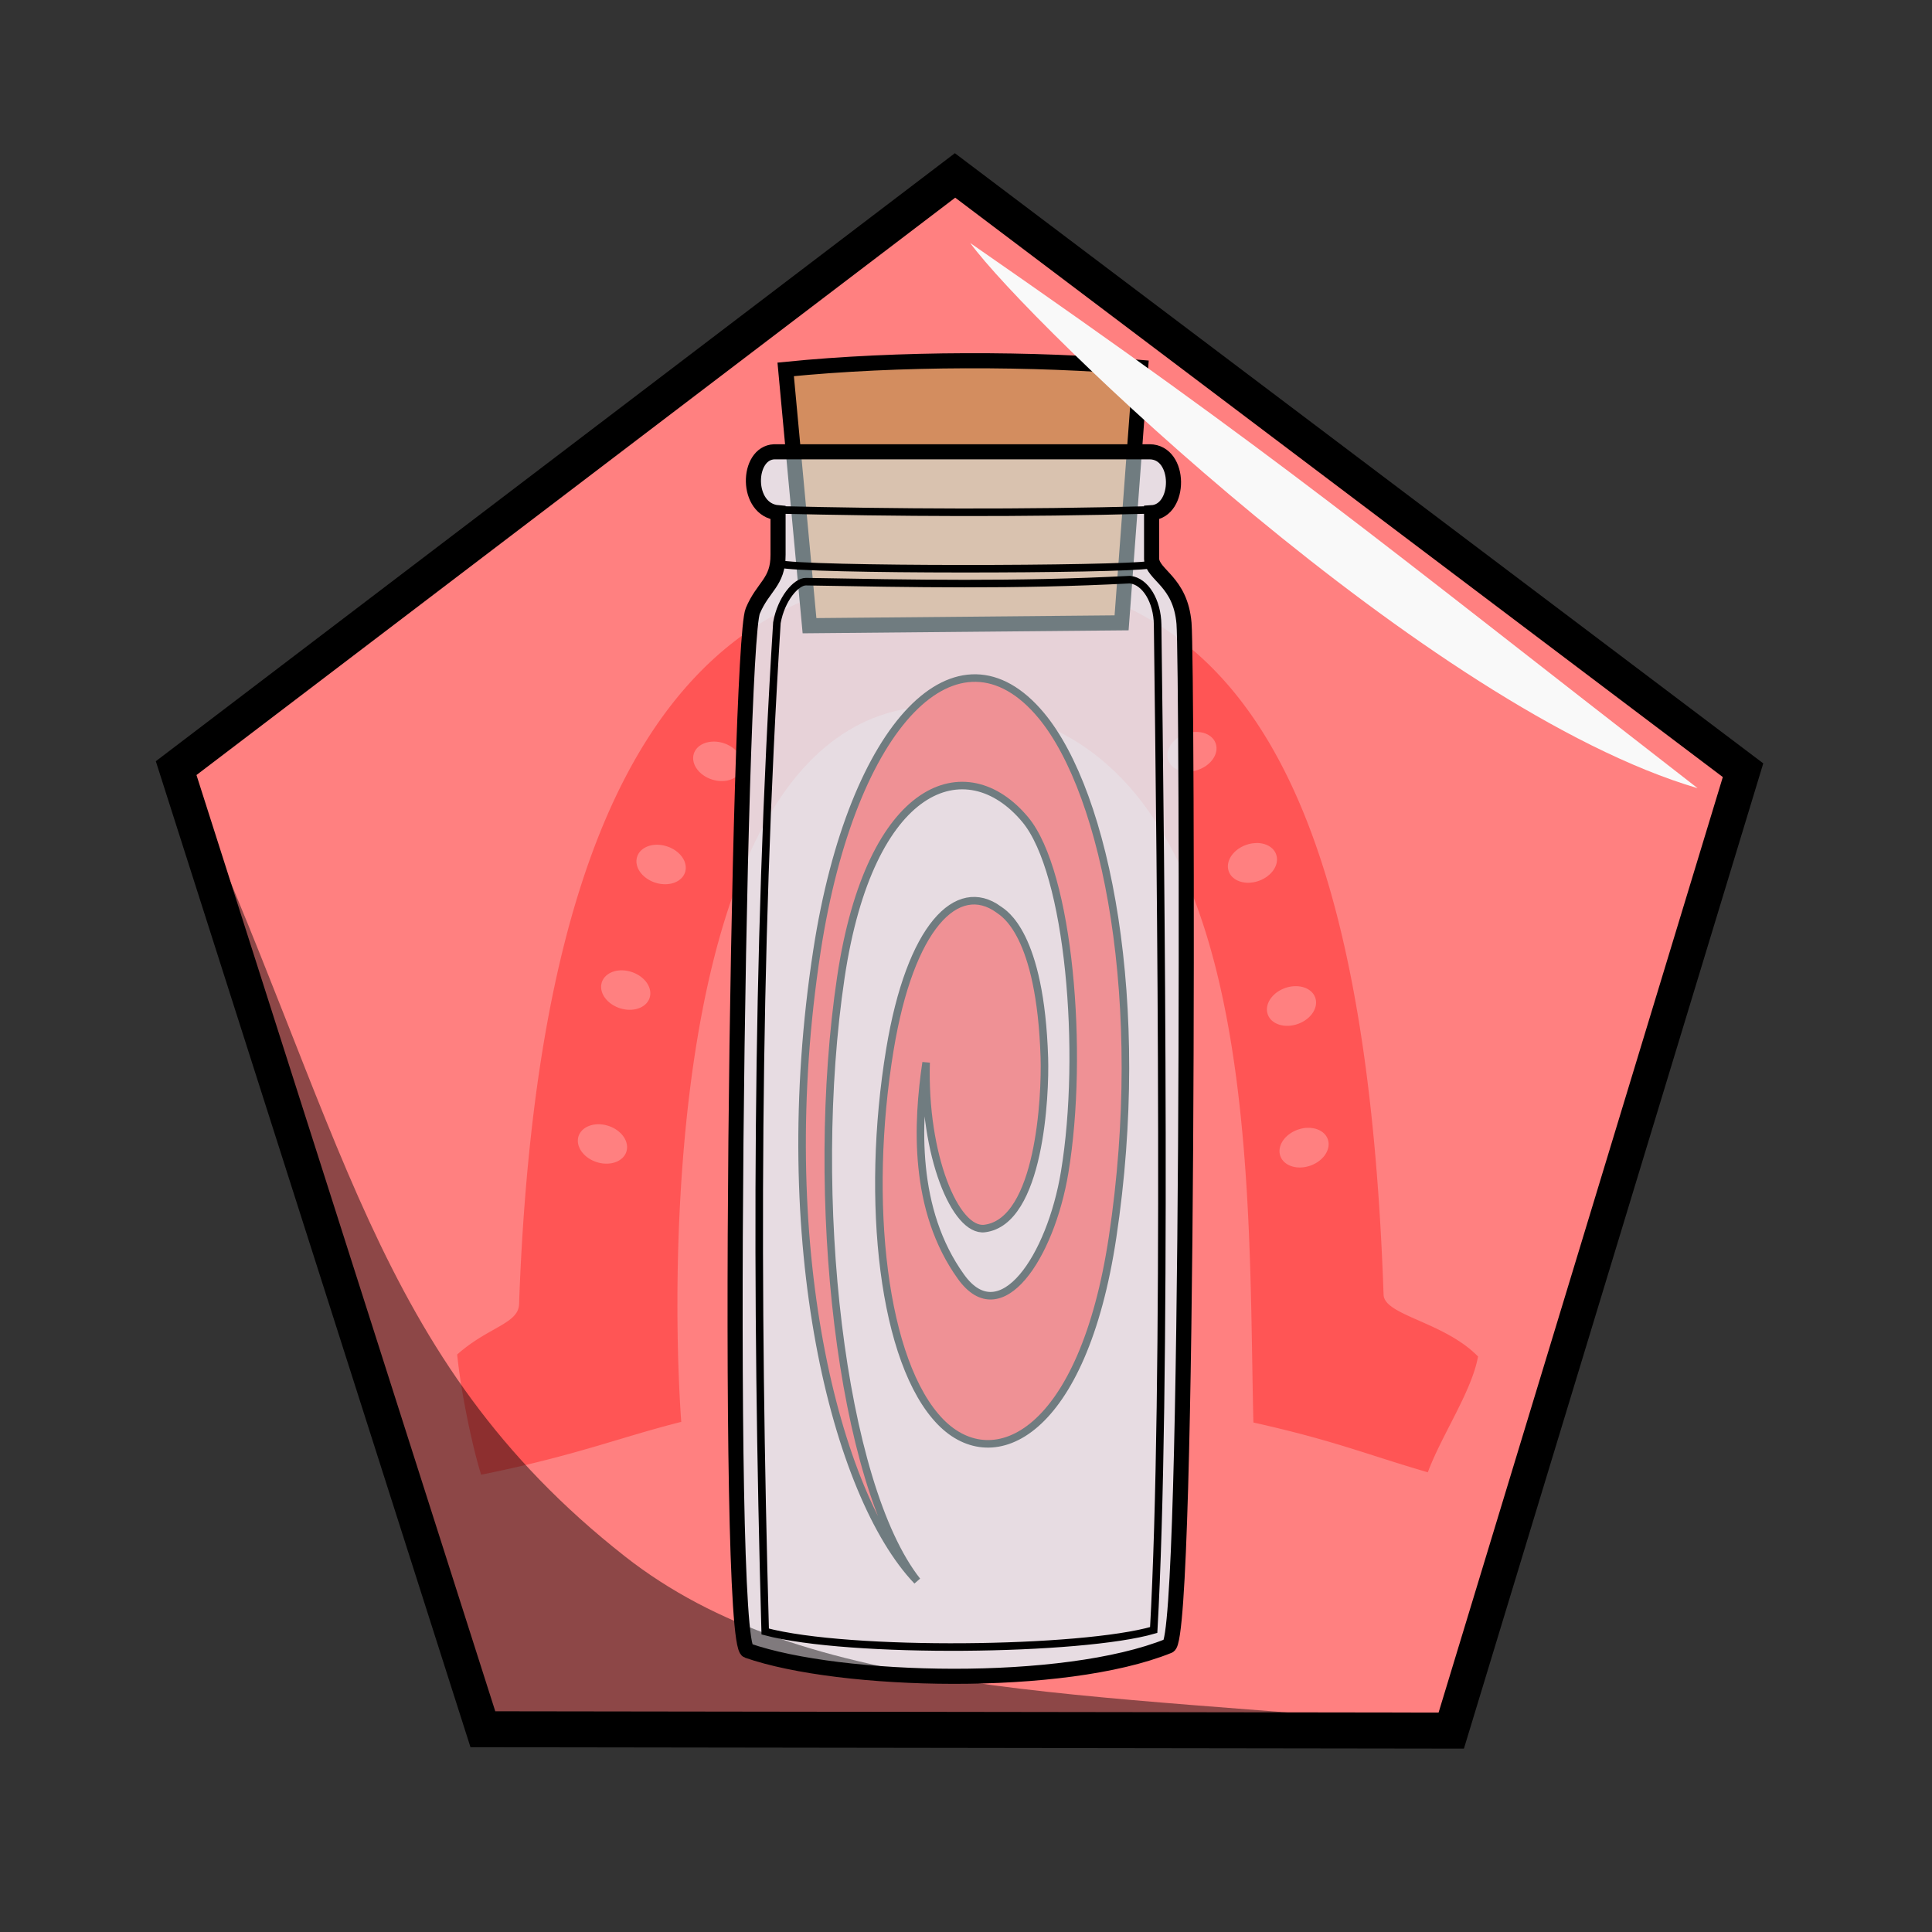 <svg xmlns="http://www.w3.org/2000/svg" viewBox="0 0 64 64">
	<rect x="0" y="0" width="64" height="64" fill="#333333" stroke="none"/>
	<path fill="#ff8080" stroke="#000" stroke-linecap="round" stroke-width=".73" d="M12.143 4.179l-20.48.688-6.985-19.265L.843-26.993l16.973 11.48z" transform="matrix(1.565 .057 -.04 1.632 29.238 49.816)"/>
	<path fill="#f55" fill-rule="evenodd" d="M31.205 18.974c-7.753.16-13.359 6.066-14.01 24.229-.022.65-1.033.758-2.05 1.667.12 1.22.495 3.033.794 3.982 3.18-.645 4.58-1.235 6.628-1.75-.37-5.115-.514-23.502 8.367-23.713 11.024-.26 10.378 15.601 10.587 23.733 2.71.608 3.655 1.029 5.777 1.65.464-1.245 1.456-2.681 1.664-3.836-1.124-1.152-3.105-1.358-3.129-2.047-.636-18.35-5.633-24.1-14.628-23.915zm8.43 5.272a.63.833 70.442 0 1 .645.41.63.833 70.442 0 1-.625.857.63.833 70.442 0 1-.965-.361.63.833 70.442 0 1 .625-.857.63.833 70.442 0 1 .241-.046.63.833 70.442 0 1 .08-.003zm-16.003.32a.833.631 17.971 0 1 .3.04.833.631 17.971 0 1 .646.84.833.631 17.971 0 1-.956.387.833.631 17.971 0 1-.645-.84.833.631 17.971 0 1 .655-.426zm18.01 3.36a.63.833 70.442 0 1 .642.41.63.833 70.442 0 1-.625.857.63.833 70.442 0 1-.965-.36.63.833 70.442 0 1 .625-.857.63.833 70.442 0 1 .245-.046.63.833 70.442 0 1 .079-.003zm-19.889.057a.833.631 17.971 0 1 .003 0 .833.631 17.971 0 1 .301.043.833.631 17.971 0 1 .645.84.833.631 17.971 0 1-.959.384.833.631 17.971 0 1-.645-.84.833.631 17.971 0 1 .655-.427zm-1.17 4.16a.833.631 17.971 0 1 .3.043.833.631 17.971 0 1 .645.84.833.631 17.971 0 1-.955.384.833.631 17.971 0 1-.645-.84.833.631 17.971 0 1 .654-.427zm22.353.526a.63.833 70.442 0 1 .642.407.63.833 70.442 0 1-.625.857.63.833 70.442 0 1-.966-.36.63.833 70.442 0 1 .625-.857.63.833 70.442 0 1 .324-.047zm-23.124 4.574a.833.631 17.971 0 1 .3.04.833.631 17.971 0 1 .646.84.833.631 17.971 0 1-.956.384.833.631 17.971 0 1-.645-.84.833.631 17.971 0 1 .655-.424zm23.461.12a.63.833 70.442 0 1 .721.406.63.833 70.442 0 1-.625.857.63.833 70.442 0 1-.965-.36.63.833 70.442 0 1 .625-.857.63.833 70.442 0 1 .244-.047z"/>
	<path fill="#e0f8ff" fill-opacity=".542" fill-rule="evenodd" d="M24.764 54.678c3.077 1.074 10.474 1.25 13.953-.158.703-.285.616-32.546.505-33.872-.118-1.395-1.035-1.587-1.074-2.13v-1.532c.975-.057.981-2.01-.063-2.02H25.648c-.922.038-.96 1.928.126 2.02v1.39c.005.92-.498 1.046-.837 1.862-.487 1.173-.944 34.17-.173 34.44z"/>
	<path fill="#ff2a2a" fill-rule="evenodd" stroke="#000" stroke-width=".25" d="M33.086 30.131c-1.376-1.002-2.934.56-3.607 4.638-.83 5.03-.233 10.382 1.68 12.337 1.766 1.805 4.717.398 5.697-6.125 1.16-7.718-.195-14.677-2.366-17.283-2.75-3.299-6.262.24-7.426 7.791-1.488 9.659.607 18.04 3.318 20.882-2.53-3.208-3.607-12.762-2.528-19.992.964-6.464 4.156-7.573 6.11-5.227 1.456 1.75 1.96 7.72 1.305 11.676-.464 2.805-2.115 5.3-3.433 3.468-1.6-2.223-1.453-5.104-1.157-7.098-.092 3.053.964 5.62 1.94 5.498 1.833-.229 2.015-4.419 1.977-5.654-.129-4.129-1.345-4.79-1.51-4.91z"/>
	<path fill="#d38d5f" fill-rule="evenodd" stroke="#000" stroke-width=".5" d="M26.816 20.727l10.338-.095.631-8.46c-3.496-.303-8.029-.31-11.758.064z"/>
	<path fill="#e0f8ff" fill-opacity=".502" fill-rule="evenodd" stroke="#000" stroke-width=".5" d="M24.764 54.678c3.077 1.074 10.474 1.25 13.953-.158.703-.285.616-32.546.505-33.872-.118-1.395-1.035-1.587-1.074-2.13v-1.532c.975-.057.981-2.01-.063-2.02H25.648c-.922.038-.96 1.928.126 2.02v1.39c.005.92-.498 1.046-.837 1.862-.487 1.173-.944 34.17-.173 34.44z"/>
	<path fill="none" stroke="#000" stroke-width=".25" d="M25.79 18.673c.772.228 11.342.204 12.29.037M38.125 16.891c-4.318.118-8.406.092-12.388 0M25.348 54.046c2.788.742 10.483.643 12.87-.05.447-7.947.234-24.913.13-33.3-.01-.788-.407-1.441-.915-1.495-3.796.2-7.258.127-10.737.067-.325 0-.82.57-.96 1.361-.697 11.092-.698 22.242-.388 33.417z"/>
	<path fill-opacity=".449" fill-rule="evenodd" d="M48.08 57.188c-12.178.212-23.853.08-31.97.013C12.72 47.4 9.464 36.313 5.94 25.34c5.49 11.946 6.367 19.615 14.75 26.208 6.025 4.739 15.106 4.47 27.39 5.641z"/>
	<path fill="#f9f9f9" fill-rule="evenodd" d="M32.14 8.05c10.553 7.32 13.097 9.524 24.096 18.06-8.89-2.614-22.143-15.385-24.096-18.06z"/>
</svg>
